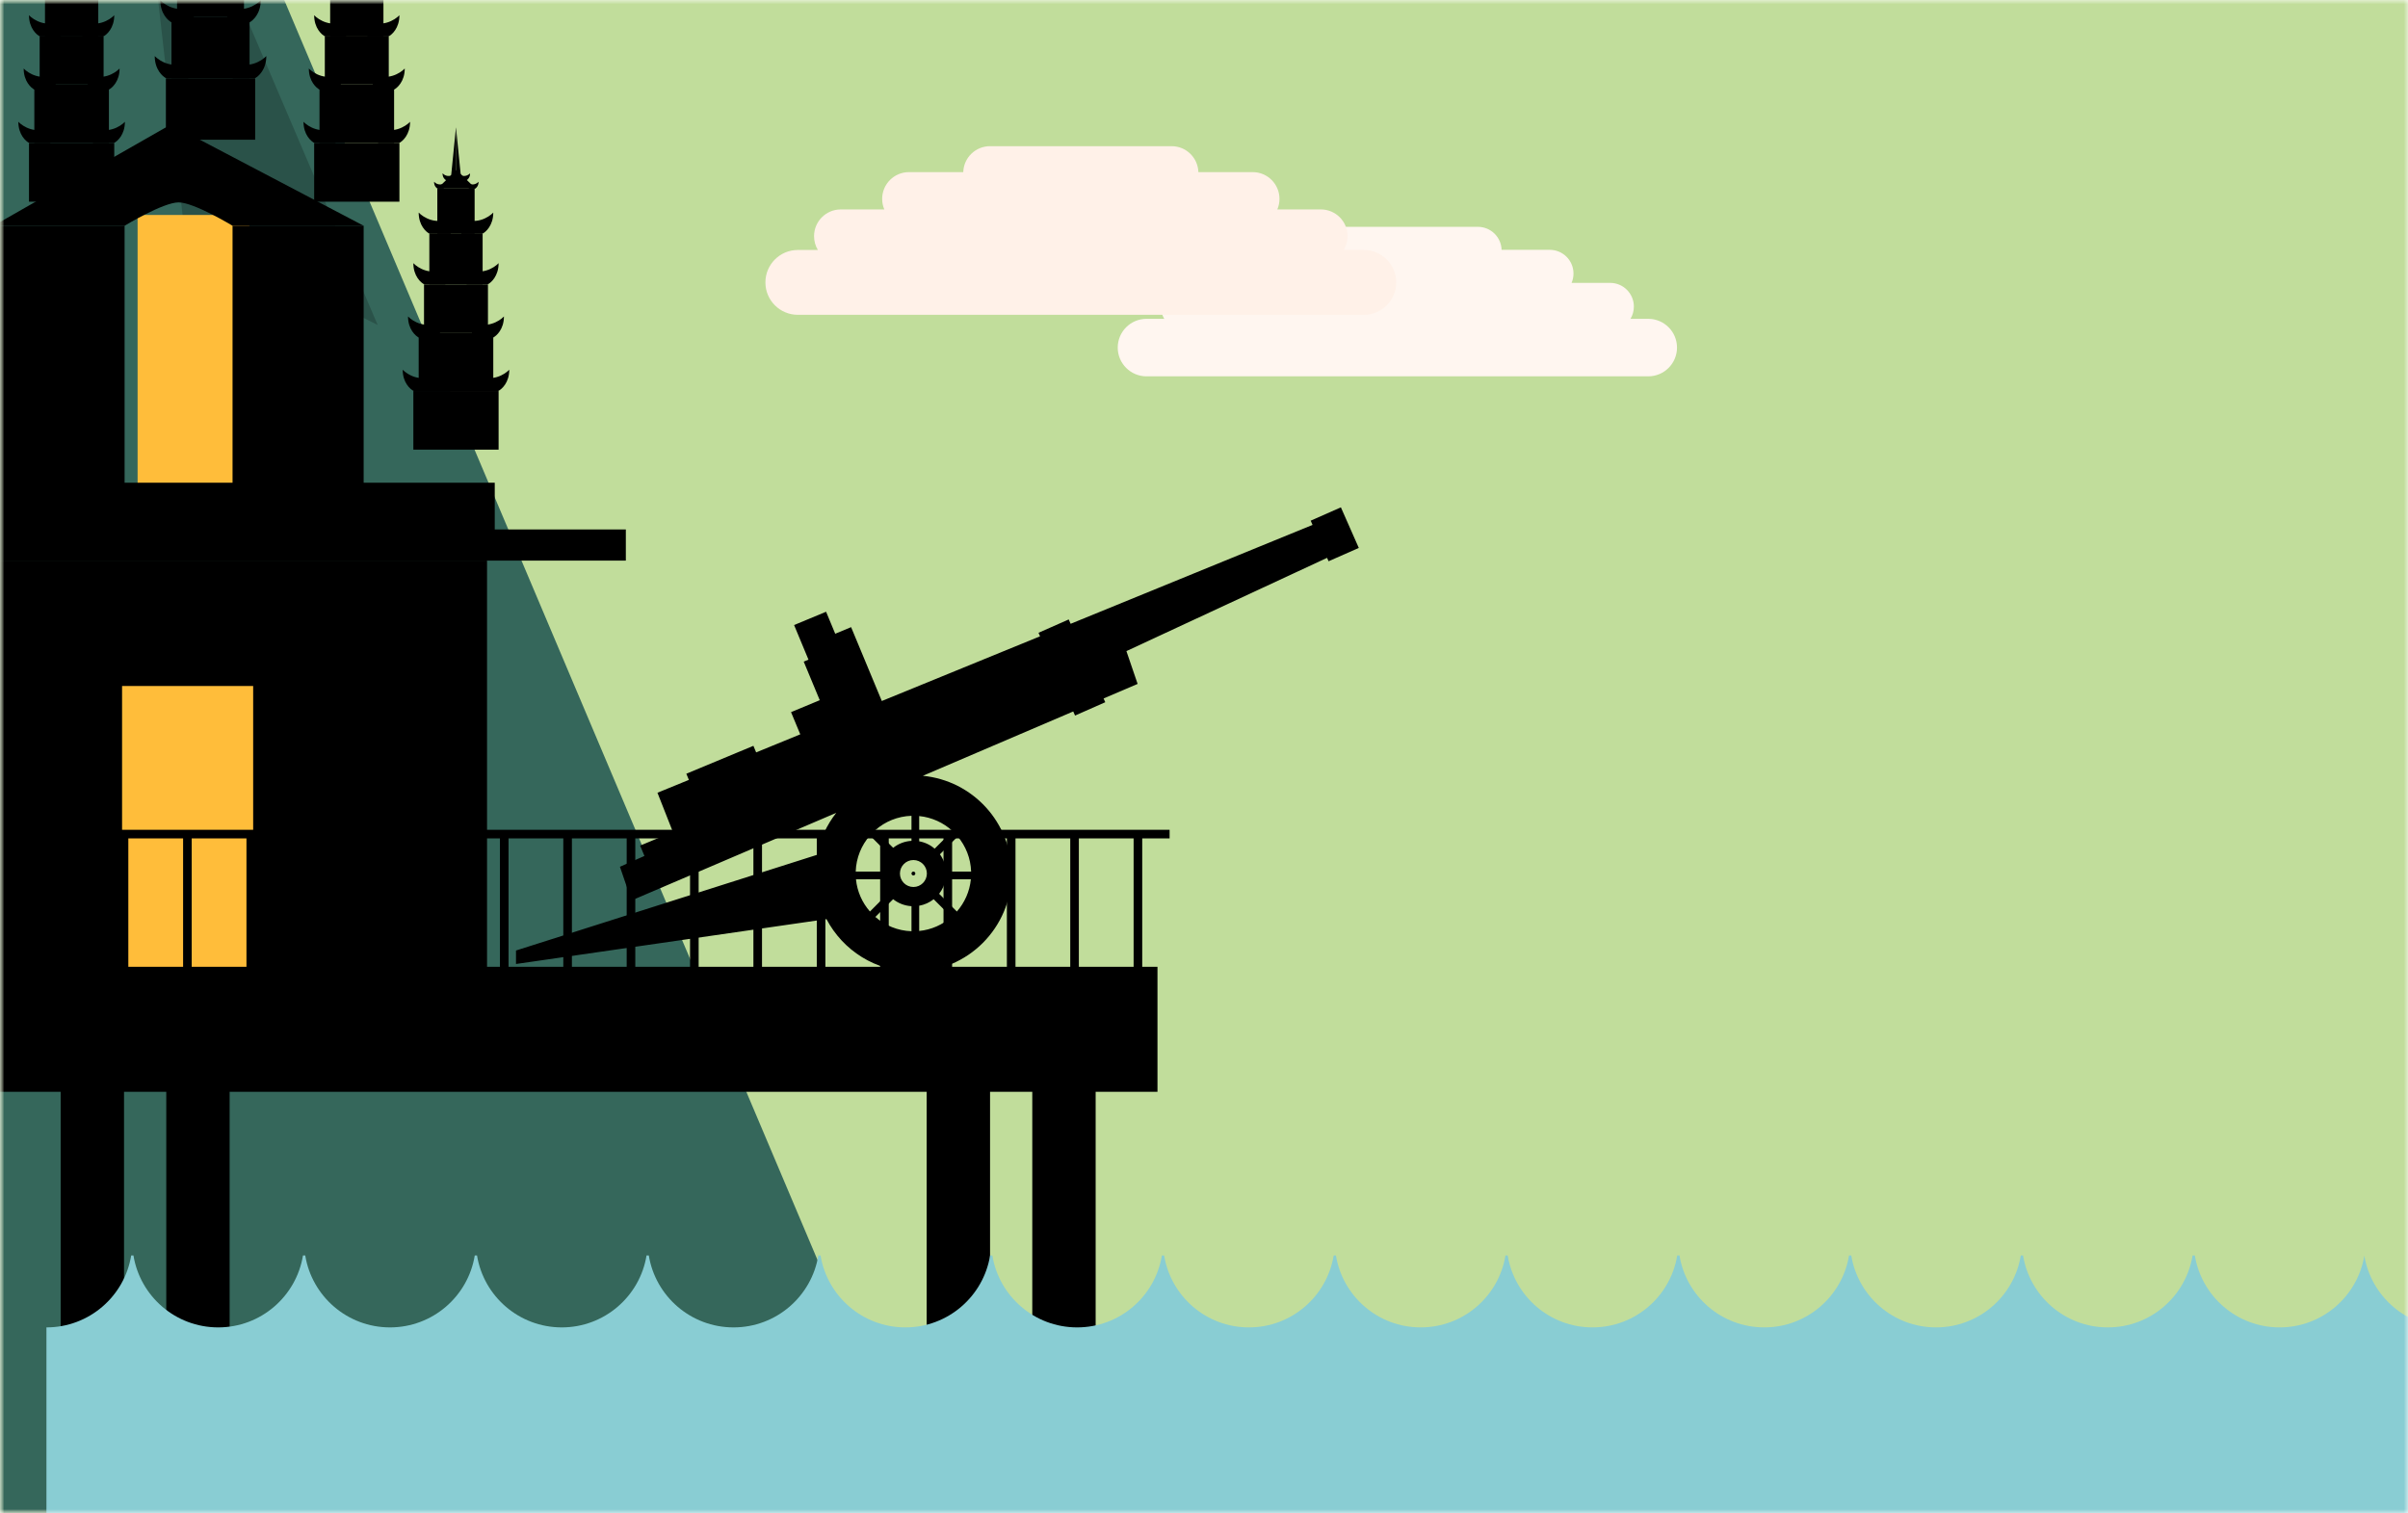 <svg width="280" height="176" viewBox="0 0 280 176" fill="none" xmlns="http://www.w3.org/2000/svg">
<mask id="mask0" mask-type="alpha" maskUnits="userSpaceOnUse" x="0" y="0" width="280" height="176">
<rect width="280" height="176" fill="#C1DD9B"/>
</mask>
<g mask="url(#mask0)">
<rect width="280" height="176" fill="#C1DD9B"/>
<mask id="mask1" mask-type="alpha" maskUnits="userSpaceOnUse" x="0" y="0" width="280" height="176">
<rect width="280" height="176" fill="#C1DD9B"/>
</mask>
<g mask="url(#mask1)">
<path d="M-8 -96.998L127 222.002L-81 232.002L-8 -96.998Z" fill="#35675B"/>
<path d="M43.917 37.793L14.962 -30L21.406 26.566L43.917 37.793Z" fill="black" fill-opacity="0.2"/>
<g filter="url(#filter0_d)">
<path d="M56.632 61.193H-15.999V110.095H56.632V61.193Z" fill="black"/>
<g filter="url(#filter1_i)">
<path d="M27.938 74.777H12.694V110.095H27.938V74.777Z" fill="#FFBD3A"/>
</g>
<g filter="url(#filter2_i)">
<path d="M27 19H14V52H27V19Z" fill="#FFBD3A"/>
</g>
<path d="M72.772 57.572H-32.14V61.195H72.772V57.572Z" fill="black"/>
<path d="M57.529 52.137H-16.896V59.381H57.529V52.137Z" fill="black"/>
<path d="M14.488 22.252H-0.756V53.042H14.488V22.252Z" fill="black"/>
<path d="M42.285 22.252H27.041V53.042H42.285V22.252Z" fill="black"/>
<path d="M-0.756 22.253L19.868 10.48L42.285 22.253H27.041C27.041 22.253 22.558 19.536 20.765 19.536C18.971 19.536 14.488 22.253 14.488 22.253H-0.756Z" fill="black"/>
<g filter="url(#filter3_d)">
<rect x="44.064" y="45.475" width="9.913" height="6.815" fill="black"/>
<rect x="44.684" y="38.658" width="8.674" height="6.815" fill="black"/>
<rect x="45.304" y="33.084" width="7.435" height="5.576" fill="black"/>
<rect x="45.923" y="27.197" width="6.196" height="5.886" fill="black"/>
<rect x="46.852" y="21.93" width="4.337" height="5.266" fill="black"/>
<path d="M49.084 19.762L51.302 21.93H46.867L49.084 19.762Z" fill="black"/>
<path d="M46.472 21.141C46.636 21.321 47.093 21.614 47.605 21.338V21.929H46.866C46.734 21.863 46.472 21.614 46.472 21.141Z" fill="black"/>
<path d="M47.458 20.156C47.622 20.337 48.078 20.629 48.591 20.353V20.945H47.852C47.72 20.879 47.458 20.629 47.458 20.156Z" fill="black"/>
<path d="M51.647 21.141C51.482 21.321 51.026 21.614 50.513 21.338V21.929H51.252C51.384 21.863 51.647 21.614 51.647 21.141Z" fill="black"/>
<path d="M50.661 20.156C50.496 20.337 50.04 20.629 49.527 20.353V20.945H50.266C50.398 20.879 50.661 20.629 50.661 20.156Z" fill="black"/>
<path d="M42.825 42.998C43.364 43.566 44.862 44.485 46.542 43.618V45.476H44.118C43.687 45.27 42.825 44.485 42.825 42.998Z" fill="black"/>
<path d="M43.445 36.801C43.984 37.369 45.481 38.288 47.162 37.42V39.279H44.738C44.307 39.072 43.445 38.288 43.445 36.801Z" fill="black"/>
<path d="M44.064 30.605C44.603 31.173 46.1 32.092 47.781 31.225V33.084H45.357C44.926 32.877 44.064 32.092 44.064 30.605Z" fill="black"/>
<path d="M44.684 24.721C45.223 25.289 46.721 26.208 48.401 25.34V27.199H45.977C45.546 26.992 44.684 26.208 44.684 24.721Z" fill="black"/>
<path d="M55.216 42.998C54.678 43.566 53.18 44.485 51.499 43.618V45.476H53.923C54.354 45.27 55.216 44.485 55.216 42.998Z" fill="black"/>
<path d="M54.597 36.801C54.058 37.369 52.561 38.288 50.88 37.42V39.279H53.304C53.735 39.072 54.597 38.288 54.597 36.801Z" fill="black"/>
<path d="M53.977 30.605C53.438 31.173 51.941 32.092 50.26 31.225V33.084H52.684C53.115 32.877 53.977 32.092 53.977 30.605Z" fill="black"/>
<path d="M53.357 24.721C52.819 25.289 51.321 26.208 49.64 25.34V27.199H52.064C52.495 26.992 53.357 26.208 53.357 24.721Z" fill="black"/>
<path d="M49.02 14.807V21.002H48.401L49.02 14.807Z" fill="black"/>
<path d="M49.02 14.807V21.002H49.64L49.02 14.807Z" fill="black"/>
</g>
<g filter="url(#filter4_d)">
</g>
<g filter="url(#filter5_d)">
<rect x="32.531" y="16.641" width="9.913" height="6.815" fill="black"/>
<rect x="33.151" y="9.824" width="8.674" height="6.815" fill="black"/>
<rect x="33.77" y="4.25" width="7.435" height="5.576" fill="black"/>
<rect x="34.39" y="-1.637" width="6.196" height="5.886" fill="black"/>
<path d="M31.292 14.164C31.831 14.732 33.328 15.651 35.009 14.784V16.642H32.585C32.154 16.436 31.292 15.651 31.292 14.164Z" fill="black"/>
<path d="M31.912 7.967C32.45 8.535 33.948 9.454 35.629 8.586V10.445H33.205C32.774 10.239 31.912 9.454 31.912 7.967Z" fill="black"/>
<path d="M32.531 1.771C33.069 2.339 34.567 3.258 36.248 2.391V4.25H33.824C33.393 4.043 32.531 3.258 32.531 1.771Z" fill="black"/>
<path d="M43.683 14.164C43.144 14.732 41.647 15.651 39.966 14.784V16.642H42.39C42.821 16.436 43.683 15.651 43.683 14.164Z" fill="black"/>
<path d="M43.064 7.967C42.525 8.535 41.028 9.454 39.347 8.586V10.445H41.771C42.202 10.239 43.064 9.454 43.064 7.967Z" fill="black"/>
<path d="M42.444 1.771C41.905 2.339 40.407 3.258 38.727 2.391V4.25H41.151C41.582 4.043 42.444 3.258 42.444 1.771Z" fill="black"/>
</g>
<g filter="url(#filter6_d)">
<rect x="-0.628" y="16.641" width="9.913" height="6.815" fill="black"/>
<rect x="-0.008" y="9.824" width="8.674" height="6.815" fill="black"/>
<rect x="0.612" y="4.25" width="7.435" height="5.576" fill="black"/>
<rect x="1.231" y="-1.637" width="6.196" height="5.886" fill="black"/>
<path d="M-1.867 14.164C-1.328 14.732 0.17 15.651 1.851 14.784V16.642H-0.574C-1.005 16.436 -1.867 15.651 -1.867 14.164Z" fill="black"/>
<path d="M-1.247 7.967C-0.708 8.535 0.789 9.454 2.47 8.586V10.445H0.046C-0.385 10.239 -1.247 9.454 -1.247 7.967Z" fill="black"/>
<path d="M-0.628 1.771C-0.089 2.339 1.409 3.258 3.089 2.391V4.25H0.665C0.234 4.043 -0.628 3.258 -0.628 1.771Z" fill="black"/>
<path d="M10.524 14.164C9.986 14.732 8.488 15.651 6.807 14.784V16.642H9.231C9.662 16.436 10.524 15.651 10.524 14.164Z" fill="black"/>
<path d="M9.905 7.967C9.367 8.535 7.869 9.454 6.188 8.586V10.445H8.612C9.043 10.239 9.905 9.454 9.905 7.967Z" fill="black"/>
<path d="M9.285 1.771C8.746 2.339 7.249 3.258 5.568 2.391V4.25H7.992C8.423 4.043 9.285 3.258 9.285 1.771Z" fill="black"/>
</g>
<g filter="url(#filter7_d)">
<rect x="15.29" y="9.113" width="10.38" height="7.136" fill="black"/>
<rect x="15.938" y="1.977" width="9.082" height="7.136" fill="black"/>
<rect x="16.587" y="-3.861" width="7.785" height="5.839" fill="black"/>
<path d="M13.992 6.52C14.556 7.114 16.125 8.077 17.885 7.168V9.114H15.346C14.895 8.898 13.992 8.077 13.992 6.52Z" fill="black"/>
<path d="M14.641 0.031C15.205 0.626 16.773 1.588 18.533 0.68V2.626H15.995C15.543 2.41 14.641 1.588 14.641 0.031Z" fill="black"/>
<path d="M26.967 6.52C26.403 7.114 24.835 8.077 23.075 7.168V9.114H25.613C26.065 8.898 26.967 8.077 26.967 6.52Z" fill="black"/>
<path d="M26.319 0.031C25.755 0.626 24.186 1.588 22.426 0.68V2.626H24.965C25.416 2.41 26.319 1.588 26.319 0.031Z" fill="black"/>
</g>
</g>
<g filter="url(#filter8_d)">
<rect x="19.334" y="115.963" width="7.368" height="48.03" fill="black"/>
<rect x="120.033" y="115.963" width="7.368" height="48.03" fill="black"/>
<rect x="7.054" y="113.881" width="7.368" height="50.118" fill="black"/>
<rect x="107.754" y="113.881" width="7.368" height="50.118" fill="black"/>
<rect x="-1.335" y="108.432" width="135.925" height="14.537" fill="black"/>
<path d="M132.316 122.235L132.316 93" stroke="black"/>
<path d="M124.948 122.235L124.948 93" stroke="black"/>
<path d="M117.58 122.235L117.58 93" stroke="black"/>
<path d="M110.211 122.235L110.211 93" stroke="black"/>
<path d="M102.843 122.235L102.843 93" stroke="black"/>
<path d="M95.475 122.235L95.475 93" stroke="black"/>
<path d="M88.106 122.235L88.106 93" stroke="black"/>
<path d="M80.738 122.235L80.738 93" stroke="black"/>
<path d="M73.37 122.235L73.37 93" stroke="black"/>
<path d="M66.001 122.235L66.001 93" stroke="black"/>
<path d="M58.633 122.235L58.633 93" stroke="black"/>
<path d="M51.264 122.235L51.264 93" stroke="black"/>
<path d="M43.895 122.235L43.895 93" stroke="black"/>
<path d="M36.527 122.235L36.527 93" stroke="black"/>
<path d="M29.159 122.235L29.159 93" stroke="black"/>
<path d="M21.791 122.235L21.791 93" stroke="black"/>
<path d="M14.422 122.235L14.422 93" stroke="black"/>
<path d="M7.054 122.235L7.054 93" stroke="black"/>
<path d="M-0.314 122.235L-0.314 93" stroke="black"/>
<path d="M-4 93L136 93" stroke="black"/>
<path fill-rule="evenodd" clip-rule="evenodd" d="M155.917 55L158 59.72L154.487 61.27L154.312 60.873L130.978 71.718L132.281 75.535L128.325 77.227L128.518 77.664L125.005 79.215L124.794 78.738L107.308 86.221C113.096 86.773 117.624 91.65 117.624 97.584C117.624 103.889 112.514 109 106.211 109C101.822 109 98.011 106.522 96.102 102.888L60 108.105V106.538L95.005 95.411C95.355 93.594 96.136 91.929 97.238 90.529L73.427 100.718L72.084 96.799L74.935 95.542L74.434 94.338L78.245 92.753L76.448 88.19L80.102 86.696L79.805 85.98L87.606 82.734L87.924 83.498L93.055 81.399L91.981 78.817L95.32 77.428L93.455 72.942L94.009 72.712L92.336 68.689L96.056 67.142L97.119 69.701L98.965 68.933L102.536 77.522L120.937 69.998L120.757 69.589L124.269 68.038L124.493 68.544L152.621 57.043L152.405 56.551L155.917 55ZM105.987 104.296V101.383C105.183 101.336 104.446 101.04 103.852 100.57L101.787 102.636C102.916 103.626 104.38 104.243 105.987 104.296ZM101.155 102.002L103.22 99.936C102.842 99.456 102.577 98.882 102.466 98.256H99.531C99.672 99.683 100.261 100.979 101.155 102.002ZM99.501 97.36H102.413C102.46 96.558 102.755 95.822 103.223 95.229L101.158 93.163C100.17 94.292 99.554 95.755 99.501 97.36ZM105.987 93.785C105.185 93.832 104.449 94.127 103.856 94.596L101.791 92.53C102.919 91.542 104.382 90.925 105.987 90.873V93.785ZM109.956 98.256H112.891C112.749 99.685 112.159 100.982 111.264 102.005L109.199 99.94C109.578 99.459 109.844 98.884 109.956 98.256ZM108.566 100.573C108.085 100.953 107.51 101.219 106.882 101.33V104.266C108.311 104.124 109.608 103.534 110.631 102.639L108.566 100.573ZM110.009 97.36H112.921C112.87 95.81 112.294 94.392 111.364 93.28L109.292 95.352C109.706 95.923 109.965 96.613 110.009 97.36ZM106.882 90.902C108.365 91.049 109.706 91.679 110.746 92.632L108.685 94.694C108.181 94.262 107.563 93.959 106.882 93.838V90.902ZM106.211 99.151C107.076 99.151 107.777 98.45 107.777 97.584C107.777 96.719 107.076 96.017 106.211 96.017C105.346 96.017 104.644 96.719 104.644 97.584C104.644 98.45 105.346 99.151 106.211 99.151ZM106.211 97.808C106.334 97.808 106.435 97.708 106.435 97.584C106.435 97.461 106.334 97.36 106.211 97.36C106.087 97.36 105.987 97.461 105.987 97.584C105.987 97.708 106.087 97.808 106.211 97.808Z" fill="black"/>
</g>
</g>
<g filter="url(#filter9_d)">
<path fill-rule="evenodd" clip-rule="evenodd" d="M269.523 146.024C268.739 150.758 264.626 154.368 259.67 154.368C254.706 154.368 250.587 150.746 249.814 146H249.553C248.779 150.746 244.661 154.368 239.696 154.368C234.732 154.368 230.613 150.746 229.84 146H229.578C228.804 150.746 224.686 154.368 219.721 154.368C214.757 154.368 210.638 150.746 209.865 146H209.603C208.83 150.746 204.711 154.368 199.747 154.368C194.782 154.368 190.664 150.746 189.89 146H189.628C188.855 150.746 184.736 154.368 179.772 154.368C174.807 154.368 170.689 150.746 169.915 146H169.655C168.881 150.746 164.762 154.368 159.798 154.368C154.833 154.368 150.715 150.746 149.941 146H149.68C148.906 150.746 144.787 154.368 139.823 154.368C134.858 154.368 130.74 150.746 129.966 146H129.705C128.931 150.746 124.813 154.368 119.848 154.368C114.884 154.368 110.765 150.746 109.991 146H109.73C108.956 150.746 104.838 154.368 99.873 154.368C94.909 154.368 90.79 150.746 90.016 146H89.756C88.982 150.746 84.864 154.368 79.899 154.368C74.935 154.368 70.816 150.746 70.043 146H69.781C69.007 150.746 64.889 154.368 59.924 154.368C54.96 154.368 50.841 150.746 50.068 146H49.806C49.032 150.746 44.914 154.368 39.95 154.368C34.985 154.368 30.866 150.746 30.093 146H29.831C29.058 150.746 24.939 154.368 19.975 154.368C15.01 154.368 10.892 150.746 10.118 146H9.857C9.084 150.746 4.965 154.368 0 154.368H0V176H280V154.349C279.794 154.362 279.585 154.368 279.376 154.368C274.42 154.368 270.307 150.758 269.523 146.024Z" fill="#89CDD3"/>
</g>
<g filter="url(#filter10_d)">
<path fill-rule="evenodd" clip-rule="evenodd" d="M172.604 27.054H178.205C179.729 27.054 180.964 28.289 180.964 29.812C180.964 30.198 180.885 30.565 180.742 30.898H185.227C186.75 30.898 187.985 32.133 187.985 33.656C187.985 34.176 187.841 34.663 187.591 35.078H189.657C191.503 35.078 193 36.575 193 38.422C193 40.268 191.503 41.765 189.657 41.765H131.313C129.467 41.765 127.97 40.268 127.97 38.422C127.97 36.575 129.467 35.078 131.313 35.078H133.379C133.129 34.663 132.985 34.176 132.985 33.656C132.985 32.133 134.22 30.898 135.743 30.898H140.228C140.085 30.565 140.006 30.198 140.006 29.812C140.006 28.289 141.241 27.054 142.764 27.054H148.366C148.41 25.569 149.628 24.379 151.123 24.379H169.847C171.342 24.379 172.56 25.569 172.604 27.054Z" fill="#FFF6F0"/>
<path fill-rule="evenodd" clip-rule="evenodd" d="M137.346 18.017H143.665C145.383 18.017 146.776 19.41 146.776 21.129C146.776 21.564 146.687 21.979 146.525 22.355H151.585C153.303 22.355 154.696 23.748 154.696 25.466C154.696 26.053 154.534 26.601 154.252 27.07H156.582C158.665 27.07 160.353 28.758 160.353 30.841C160.353 32.924 158.665 34.612 156.582 34.612H90.771C88.689 34.612 87 32.924 87 30.841C87 28.758 88.689 27.07 90.771 27.07H93.101C92.819 26.601 92.657 26.053 92.657 25.466C92.657 23.748 94.05 22.355 95.768 22.355H100.828C100.667 21.979 100.577 21.564 100.577 21.129C100.577 19.41 101.97 18.017 103.689 18.017H110.007C110.056 16.343 111.43 15 113.117 15H134.236C135.923 15 137.297 16.343 137.346 18.017Z" fill="#FFF1E8"/>
</g>
</g>
<defs>
<filter id="filter0_d" x="-36.14" y="-23" width="112.912" height="141.095" filterUnits="userSpaceOnUse" color-interpolation-filters="sRGB">
<feFlood flood-opacity="0" result="BackgroundImageFix"/>
<feColorMatrix in="SourceAlpha" type="matrix" values="0 0 0 0 0 0 0 0 0 0 0 0 0 0 0 0 0 0 127 0"/>
<feOffset dy="4"/>
<feGaussianBlur stdDeviation="2"/>
<feColorMatrix type="matrix" values="0 0 0 0 0 0 0 0 0 0 0 0 0 0 0 0 0 0 0.25 0"/>
<feBlend mode="normal" in2="BackgroundImageFix" result="effect1_dropShadow"/>
<feBlend mode="normal" in="SourceGraphic" in2="effect1_dropShadow" result="shape"/>
</filter>
<filter id="filter1_i" x="12.694" y="74.777" width="15.744" height="35.818" filterUnits="userSpaceOnUse" color-interpolation-filters="sRGB">
<feFlood flood-opacity="0" result="BackgroundImageFix"/>
<feBlend mode="normal" in="SourceGraphic" in2="BackgroundImageFix" result="shape"/>
<feColorMatrix in="SourceAlpha" type="matrix" values="0 0 0 0 0 0 0 0 0 0 0 0 0 0 0 0 0 0 127 0" result="hardAlpha"/>
<feOffset dx="1.5" dy="1"/>
<feGaussianBlur stdDeviation="0.25"/>
<feComposite in2="hardAlpha" operator="arithmetic" k2="-1" k3="1"/>
<feColorMatrix type="matrix" values="0 0 0 0 0 0 0 0 0 0 0 0 0 0 0 0 0 0 0.25 0"/>
<feBlend mode="normal" in2="shape" result="effect1_innerShadow"/>
</filter>
<filter id="filter2_i" x="14" y="19" width="13.5" height="33.5" filterUnits="userSpaceOnUse" color-interpolation-filters="sRGB">
<feFlood flood-opacity="0" result="BackgroundImageFix"/>
<feBlend mode="normal" in="SourceGraphic" in2="BackgroundImageFix" result="shape"/>
<feColorMatrix in="SourceAlpha" type="matrix" values="0 0 0 0 0 0 0 0 0 0 0 0 0 0 0 0 0 0 127 0" result="hardAlpha"/>
<feOffset dx="2" dy="2"/>
<feGaussianBlur stdDeviation="0.25"/>
<feComposite in2="hardAlpha" operator="arithmetic" k2="-1" k3="1"/>
<feColorMatrix type="matrix" values="0 0 0 0 0 0 0 0 0 0 0 0 0 0 0 0 0 0 0.25 0"/>
<feBlend mode="normal" in2="shape" result="effect1_innerShadow"/>
</filter>
<filter id="filter3_d" x="42.825" y="6.807" width="20.391" height="45.483" filterUnits="userSpaceOnUse" color-interpolation-filters="sRGB">
<feFlood flood-opacity="0" result="BackgroundImageFix"/>
<feColorMatrix in="SourceAlpha" type="matrix" values="0 0 0 0 0 0 0 0 0 0 0 0 0 0 0 0 0 0 127 0"/>
<feOffset dx="4" dy="-4"/>
<feGaussianBlur stdDeviation="2"/>
<feColorMatrix type="matrix" values="0 0 0 0 0 0 0 0 0 0 0 0 0 0 0 0 0 0 0.2 0"/>
<feBlend mode="normal" in2="BackgroundImageFix" result="effect1_dropShadow"/>
<feBlend mode="normal" in="SourceGraphic" in2="effect1_dropShadow" result="shape"/>
</filter>
<filter id="filter4_d" x="-14.841" y="8.248" width="20.391" height="45.483" filterUnits="userSpaceOnUse" color-interpolation-filters="sRGB">
<feFlood flood-opacity="0" result="BackgroundImageFix"/>
<feColorMatrix in="SourceAlpha" type="matrix" values="0 0 0 0 0 0 0 0 0 0 0 0 0 0 0 0 0 0 127 0"/>
<feOffset dx="4" dy="-4"/>
<feGaussianBlur stdDeviation="2"/>
<feColorMatrix type="matrix" values="0 0 0 0 0 0 0 0 0 0 0 0 0 0 0 0 0 0 0.2 0"/>
<feBlend mode="normal" in2="BackgroundImageFix" result="effect1_dropShadow"/>
<feBlend mode="normal" in="SourceGraphic" in2="effect1_dropShadow" result="shape"/>
</filter>
<filter id="filter5_d" x="31.292" y="-22.027" width="20.391" height="45.483" filterUnits="userSpaceOnUse" color-interpolation-filters="sRGB">
<feFlood flood-opacity="0" result="BackgroundImageFix"/>
<feColorMatrix in="SourceAlpha" type="matrix" values="0 0 0 0 0 0 0 0 0 0 0 0 0 0 0 0 0 0 127 0"/>
<feOffset dx="4" dy="-4"/>
<feGaussianBlur stdDeviation="2"/>
<feColorMatrix type="matrix" values="0 0 0 0 0 0 0 0 0 0 0 0 0 0 0 0 0 0 0.2 0"/>
<feBlend mode="normal" in2="BackgroundImageFix" result="effect1_dropShadow"/>
<feBlend mode="normal" in="SourceGraphic" in2="effect1_dropShadow" result="shape"/>
</filter>
<filter id="filter6_d" x="-1.867" y="-22.027" width="20.391" height="45.483" filterUnits="userSpaceOnUse" color-interpolation-filters="sRGB">
<feFlood flood-opacity="0" result="BackgroundImageFix"/>
<feColorMatrix in="SourceAlpha" type="matrix" values="0 0 0 0 0 0 0 0 0 0 0 0 0 0 0 0 0 0 127 0"/>
<feOffset dx="4" dy="-4"/>
<feGaussianBlur stdDeviation="2"/>
<feColorMatrix type="matrix" values="0 0 0 0 0 0 0 0 0 0 0 0 0 0 0 0 0 0 0.2 0"/>
<feBlend mode="normal" in2="BackgroundImageFix" result="effect1_dropShadow"/>
<feBlend mode="normal" in="SourceGraphic" in2="effect1_dropShadow" result="shape"/>
</filter>
<filter id="filter7_d" x="13.992" y="-31" width="20.975" height="47.249" filterUnits="userSpaceOnUse" color-interpolation-filters="sRGB">
<feFlood flood-opacity="0" result="BackgroundImageFix"/>
<feColorMatrix in="SourceAlpha" type="matrix" values="0 0 0 0 0 0 0 0 0 0 0 0 0 0 0 0 0 0 127 0"/>
<feOffset dx="4" dy="-4"/>
<feGaussianBlur stdDeviation="2"/>
<feColorMatrix type="matrix" values="0 0 0 0 0 0 0 0 0 0 0 0 0 0 0 0 0 0 0.2 0"/>
<feBlend mode="normal" in2="BackgroundImageFix" result="effect1_dropShadow"/>
<feBlend mode="normal" in="SourceGraphic" in2="effect1_dropShadow" result="shape"/>
</filter>
<filter id="filter8_d" x="-8" y="55" width="170" height="116.999" filterUnits="userSpaceOnUse" color-interpolation-filters="sRGB">
<feFlood flood-opacity="0" result="BackgroundImageFix"/>
<feColorMatrix in="SourceAlpha" type="matrix" values="0 0 0 0 0 0 0 0 0 0 0 0 0 0 0 0 0 0 127 0"/>
<feOffset dy="4"/>
<feGaussianBlur stdDeviation="2"/>
<feColorMatrix type="matrix" values="0 0 0 0 0 0 0 0 0 0 0 0 0 0 0 0 0 0 0.25 0"/>
<feBlend mode="normal" in2="BackgroundImageFix" result="effect1_dropShadow"/>
<feBlend mode="normal" in="SourceGraphic" in2="effect1_dropShadow" result="shape"/>
</filter>
<filter id="filter9_d" x="0" y="144.92" width="286.478" height="32.159" filterUnits="userSpaceOnUse" color-interpolation-filters="sRGB">
<feFlood flood-opacity="0" result="BackgroundImageFix"/>
<feColorMatrix in="SourceAlpha" type="matrix" values="0 0 0 0 0 0 0 0 0 0 0 0 0 0 0 0 0 0 127 0"/>
<feOffset dx="5.399"/>
<feGaussianBlur stdDeviation="0.54"/>
<feColorMatrix type="matrix" values="0 0 0 0 0.412 0 0 0 0 0.412 0 0 0 0 0.412 0 0 0 0.1 0"/>
<feBlend mode="normal" in2="BackgroundImageFix" result="effect1_dropShadow"/>
<feBlend mode="normal" in="SourceGraphic" in2="effect1_dropShadow" result="shape"/>
</filter>
<filter id="filter10_d" x="85" y="13" width="114" height="34.765" filterUnits="userSpaceOnUse" color-interpolation-filters="sRGB">
<feFlood flood-opacity="0" result="BackgroundImageFix"/>
<feColorMatrix in="SourceAlpha" type="matrix" values="0 0 0 0 0 0 0 0 0 0 0 0 0 0 0 0 0 0 127 0"/>
<feOffset dx="2" dy="2"/>
<feGaussianBlur stdDeviation="2"/>
<feColorMatrix type="matrix" values="0 0 0 0 0 0 0 0 0 0 0 0 0 0 0 0 0 0 0.25 0"/>
<feBlend mode="normal" in2="BackgroundImageFix" result="effect1_dropShadow"/>
<feBlend mode="normal" in="SourceGraphic" in2="effect1_dropShadow" result="shape"/>
</filter>
</defs>
</svg>
